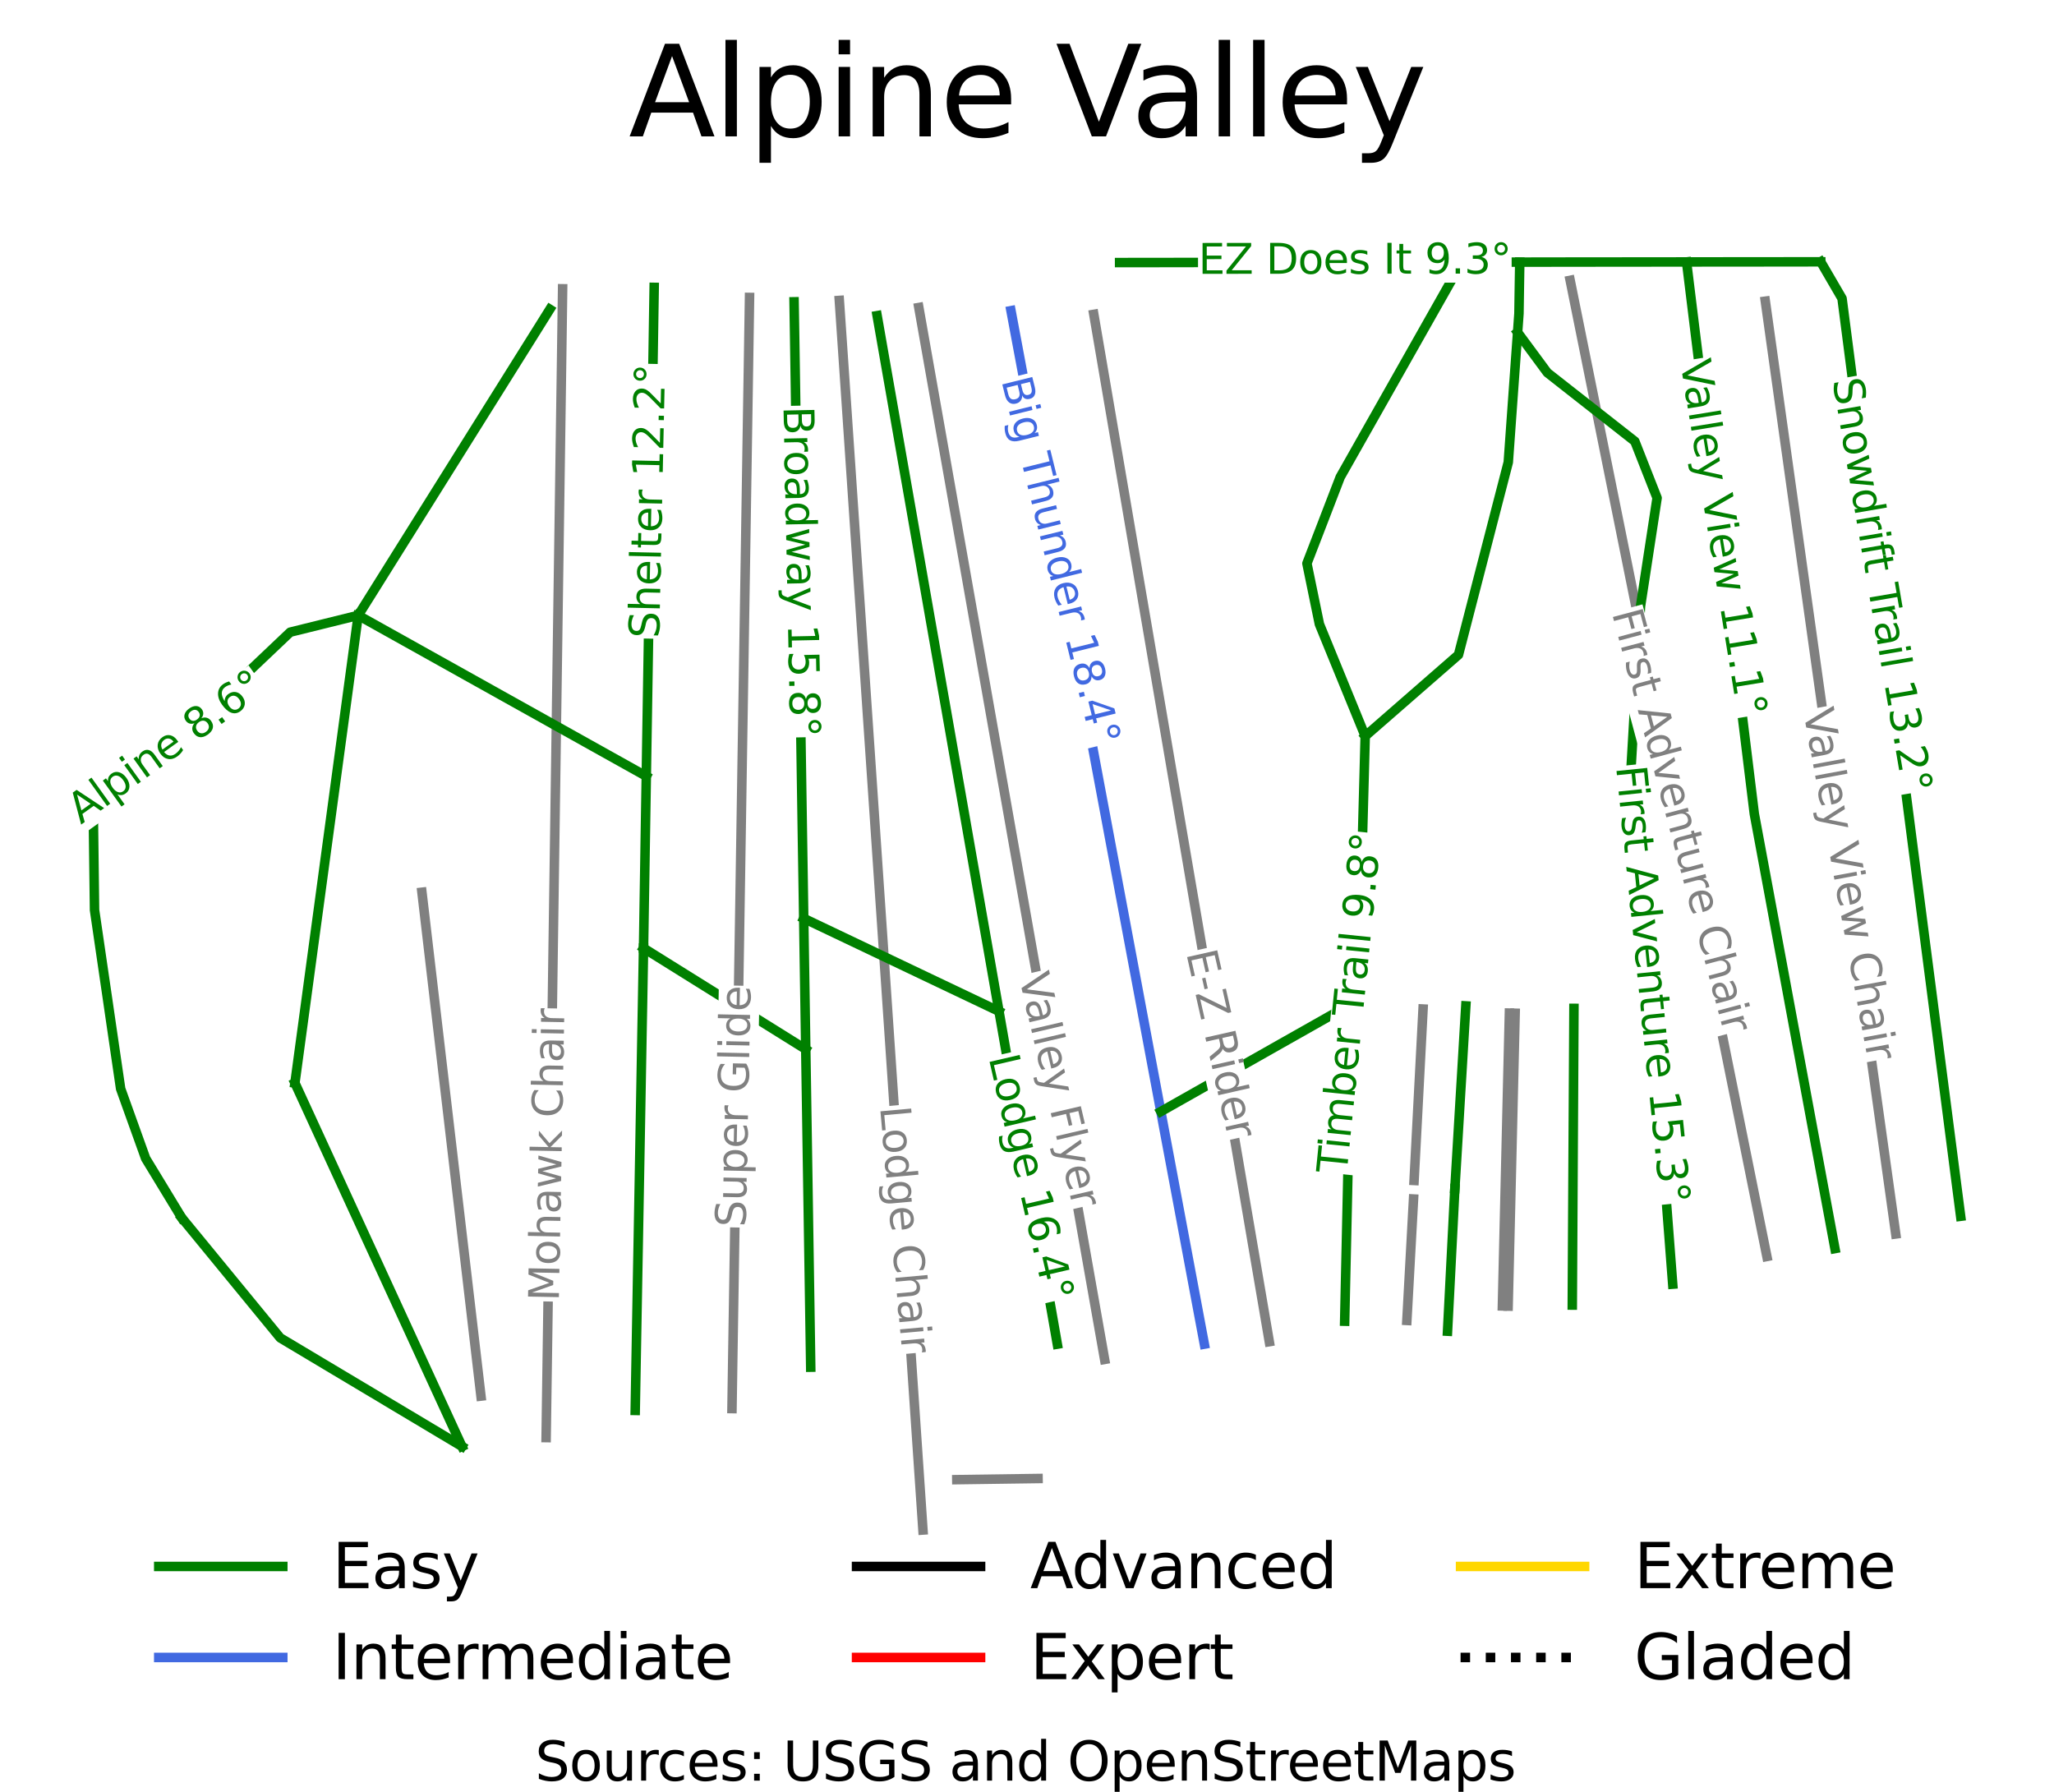 <?xml version="1.0" encoding="utf-8" standalone="no"?>
<!DOCTYPE svg PUBLIC "-//W3C//DTD SVG 1.1//EN"
  "http://www.w3.org/Graphics/SVG/1.1/DTD/svg11.dtd">
<svg height="86.676pt" version="1.1" viewBox="0 0 99.363 86.676" width="99.363pt" xmlns="http://www.w3.org/2000/svg" xmlns:xlink="http://www.w3.org/1999/xlink">
 <defs>
  <style type="text/css">*{stroke-linecap:butt;stroke-linejoin:round;}</style>
 </defs>
 <g id="figure_1">
  <g id="patch_1">
   <path d="M 0 86.676 
L 99.363 86.676 
L 99.363 0 
L 0 0 
z
" style="fill:#ffffff;"/>
  </g>
  <g id="axes_1">
   <g id="line2d_1">
    <path clip-path="url(#pbb983d0bf0)" d="M 48.906 15.028 
" style="fill:none;stroke:#008000;stroke-linecap:square;stroke-width:0.001;"/>
   </g>
   <g id="line2d_2">
    <path clip-path="url(#pbb983d0bf0)" d="M 48.906 15.028 
" style="fill:none;stroke:#4169e1;stroke-linecap:square;stroke-width:0.001;"/>
   </g>
   <g id="line2d_3">
    <path clip-path="url(#pbb983d0bf0)" d="M 48.906 15.028 
" style="fill:none;stroke:#000000;stroke-linecap:square;stroke-width:0.001;"/>
   </g>
   <g id="line2d_4">
    <path clip-path="url(#pbb983d0bf0)" d="M 48.906 15.028 
" style="fill:none;stroke:#ff0000;stroke-linecap:square;stroke-width:0.001;"/>
   </g>
   <g id="line2d_5">
    <path clip-path="url(#pbb983d0bf0)" d="M 48.906 15.028 
" style="fill:none;stroke:#ffd700;stroke-linecap:square;stroke-width:0.001;"/>
   </g>
   <g id="line2d_6">
    <path clip-path="url(#pbb983d0bf0)" d="M 48.906 15.028 
" style="fill:none;stroke:#000000;stroke-dasharray:0.001,0.002;stroke-dashoffset:0;stroke-width:0.001;"/>
   </g>
   <g id="line2d_7">
    <path clip-path="url(#pbb983d0bf0)" d="M 50.215 71.52 
L 46.286 71.575 
" style="fill:none;stroke:#808080;stroke-linecap:square;stroke-width:0.46;"/>
   </g>
   <g id="line2d_8">
    <path clip-path="url(#pbb983d0bf0)" d="M 26.419 69.541 
L 26.47 66.002 
L 26.519 62.624 
L 26.567 59.246 
L 26.616 55.868 
L 26.664 52.489 
L 26.713 49.111 
L 26.761 45.733 
L 26.81 42.355 
L 26.858 38.977 
L 26.924 34.384 
L 26.99 29.792 
L 27.047 25.836 
L 27.104 21.88 
L 27.161 17.925 
L 27.217 13.969 
" style="fill:none;stroke:#808080;stroke-linecap:square;stroke-width:0.46;"/>
   </g>
   <g id="line2d_9">
    <path clip-path="url(#pbb983d0bf0)" d="M 35.41 68.138 
L 35.447 65.747 
L 35.501 62.363 
L 35.554 58.98 
L 35.64 53.528 
L 35.726 48.076 
L 35.786 44.333 
L 35.845 40.589 
L 35.904 36.846 
L 35.964 33.103 
L 36.025 29.21 
L 36.087 25.317 
L 36.148 21.425 
L 36.21 17.532 
L 36.259 14.388 
" style="fill:none;stroke:#808080;stroke-linecap:square;stroke-width:0.46;"/>
   </g>
   <g id="line2d_10">
    <path clip-path="url(#pbb983d0bf0)" d="M 44.648 74.012 
L 44.271 68.471 
L 43.894 62.929 
L 43.659 59.473 
L 43.424 56.016 
L 43.189 52.56 
L 42.954 49.104 
L 42.711 45.524 
L 42.467 41.945 
L 42.224 38.366 
L 41.98 34.787 
L 41.729 31.086 
L 41.477 27.385 
L 41.098 21.805 
L 40.851 18.169 
L 40.603 14.532 
" style="fill:none;stroke:#808080;stroke-linecap:square;stroke-width:0.46;"/>
   </g>
   <g id="line2d_11">
    <path clip-path="url(#pbb983d0bf0)" d="M 53.436 65.759 
L 52.636 61.23 
L 51.837 56.702 
L 51.133 52.721 
L 50.43 48.74 
L 49.727 44.759 
L 49.023 40.778 
L 48.438 37.464 
L 47.853 34.151 
L 47.268 30.837 
L 46.683 27.524 
L 46.124 24.361 
L 45.566 21.199 
L 45.007 18.036 
L 44.448 14.874 
" style="fill:none;stroke:#808080;stroke-linecap:square;stroke-width:0.46;"/>
   </g>
   <g id="line2d_12">
    <path clip-path="url(#pbb983d0bf0)" d="M 61.403 64.901 
L 60.668 60.598 
L 59.933 56.296 
L 58.942 50.496 
L 57.952 44.696 
L 57.35 41.174 
L 56.748 37.653 
L 56.146 34.131 
L 55.545 30.61 
L 54.887 26.759 
L 54.229 22.907 
L 53.571 19.056 
L 52.913 15.205 
" style="fill:none;stroke:#808080;stroke-linecap:square;stroke-width:0.46;"/>
   </g>
   <g id="line2d_13">
    <path clip-path="url(#pbb983d0bf0)" d="M 85.474 60.779 
L 84.412 55.509 
L 83.35 50.239 
L 82.288 44.969 
L 81.226 39.699 
L 80.539 36.293 
L 79.853 32.887 
L 78.814 27.735 
L 77.776 22.583 
L 76.867 18.071 
L 75.957 13.559 
" style="fill:none;stroke:#808080;stroke-linecap:square;stroke-width:0.46;"/>
   </g>
   <g id="line2d_14">
    <path clip-path="url(#pbb983d0bf0)" d="M 91.707 59.69 
L 90.919 54.05 
L 90.13 48.41 
L 89.341 42.769 
L 88.553 37.129 
L 87.764 31.489 
L 86.975 25.848 
L 86.186 20.208 
L 85.398 14.568 
" style="fill:none;stroke:#808080;stroke-linecap:square;stroke-width:0.46;"/>
   </g>
   <g id="line2d_15">
    <path clip-path="url(#pbb983d0bf0)" d="M 72.679 63.172 
L 72.764 59.63 
L 72.849 56.088 
L 72.933 52.546 
L 73.018 49.005 
" style="fill:none;stroke:#808080;stroke-linecap:square;stroke-width:0.46;"/>
   </g>
   <g id="line2d_16">
    <path clip-path="url(#pbb983d0bf0)" d="M 72.957 63.181 
L 73.042 59.639 
L 73.127 56.097 
L 73.211 52.555 
L 73.296 49.013 
" style="fill:none;stroke:#808080;stroke-linecap:square;stroke-width:0.46;"/>
   </g>
   <g id="line2d_17">
    <path clip-path="url(#pbb983d0bf0)" d="M 68.058 63.874 
L 68.38 57.999 
" style="fill:none;stroke:#808080;stroke-linecap:square;stroke-width:0.46;"/>
   </g>
   <g id="line2d_18">
    <path clip-path="url(#pbb983d0bf0)" d="M 68.407 57.103 
L 68.624 52.956 
L 68.841 48.809 
" style="fill:none;stroke:#808080;stroke-linecap:square;stroke-width:0.46;"/>
   </g>
   <g id="line2d_19">
    <path clip-path="url(#pbb983d0bf0)" d="M 23.267 67.534 
L 22.553 61.44 
L 21.839 55.347 
L 21.125 49.253 
L 20.411 43.16 
" style="fill:none;stroke:#808080;stroke-linecap:square;stroke-width:0.46;"/>
   </g>
   <g id="line2d_20">
    <path clip-path="url(#pbb983d0bf0)" d="M 48.906 15.028 
L 49.132 16.239 
L 49.359 17.449 
L 49.585 18.66 
L 49.812 19.871 
L 50.039 21.081 
L 50.265 22.292 
L 50.492 23.503 
L 50.718 24.713 
L 50.945 25.924 
L 51.171 27.135 
L 51.398 28.345 
L 51.624 29.556 
L 51.851 30.767 
L 52.077 31.977 
L 52.304 33.188 
L 52.531 34.399 
L 52.757 35.609 
L 52.984 36.82 
L 53.21 38.031 
L 53.437 39.241 
L 53.663 40.452 
L 53.89 41.662 
L 54.116 42.873 
L 54.343 44.084 
L 54.569 45.294 
L 54.796 46.505 
L 55.023 47.716 
L 55.249 48.926 
L 55.476 50.137 
L 55.702 51.348 
L 55.929 52.558 
L 56.155 53.769 
L 56.418 55.175 
L 56.682 56.582 
L 56.945 57.988 
L 57.208 59.394 
L 57.471 60.801 
L 57.734 62.207 
L 57.997 63.613 
L 58.261 65.02 
" style="fill:none;stroke:#4169e1;stroke-linecap:square;stroke-width:0.46;"/>
   </g>
   <g id="line2d_21">
    <path clip-path="url(#pbb983d0bf0)" d="M 51.148 65.02 
L 50.972 64.013 
L 50.795 63.007 
L 50.619 62.001 
L 50.443 60.995 
L 50.267 59.989 
L 50.09 58.983 
L 49.914 57.976 
L 49.738 56.97 
L 49.561 55.964 
L 49.385 54.958 
L 49.209 53.952 
L 49.033 52.946 
L 48.856 51.939 
L 48.68 50.933 
L 48.504 49.927 
L 48.327 48.921 
L 48.143 47.869 
L 47.959 46.818 
L 47.775 45.766 
L 47.59 44.714 
L 47.406 43.663 
L 47.222 42.611 
L 47.037 41.56 
L 46.853 40.508 
L 46.669 39.456 
L 46.485 38.405 
L 46.3 37.353 
L 46.116 36.301 
L 45.932 35.25 
L 45.748 34.198 
L 45.563 33.146 
L 45.379 32.095 
L 45.195 31.043 
L 45.01 29.991 
L 44.826 28.94 
L 44.642 27.888 
L 44.458 26.837 
L 44.273 25.785 
L 44.089 24.733 
L 43.905 23.682 
L 43.72 22.63 
L 43.536 21.578 
L 43.352 20.527 
L 43.168 19.475 
L 42.983 18.423 
L 42.799 17.372 
L 42.615 16.32 
L 42.431 15.269 
" style="fill:none;stroke:#008000;stroke-linecap:square;stroke-width:0.46;"/>
   </g>
   <g id="line2d_22">
    <path clip-path="url(#pbb983d0bf0)" d="M 38.414 14.599 
L 38.444 16.463 
L 38.473 18.327 
L 38.502 20.191 
L 38.531 22.055 
L 38.56 23.919 
L 38.589 25.783 
L 38.618 27.647 
L 38.647 29.511 
L 38.676 31.376 
L 38.705 33.24 
L 38.734 35.104 
L 38.763 36.968 
L 38.792 38.832 
L 38.821 40.696 
L 38.851 42.56 
L 38.88 44.424 
L 38.904 46.007 
L 38.929 47.59 
L 38.954 49.174 
L 38.979 50.757 
L 38.994 51.718 
L 39.009 52.679 
L 39.024 53.64 
L 39.039 54.601 
L 39.054 55.563 
L 39.069 56.524 
L 39.084 57.485 
L 39.099 58.446 
L 39.114 59.407 
L 39.129 60.368 
L 39.144 61.329 
L 39.159 62.291 
L 39.174 63.252 
L 39.189 64.213 
L 39.204 65.174 
L 39.219 66.135 
" style="fill:none;stroke:#008000;stroke-linecap:square;stroke-width:0.46;"/>
   </g>
   <g id="line2d_23">
    <path clip-path="url(#pbb983d0bf0)" d="M 38.88 44.424 
L 40.061 44.986 
L 41.242 45.548 
L 42.423 46.11 
L 43.603 46.672 
L 44.784 47.235 
L 45.965 47.797 
L 47.146 48.359 
L 48.327 48.921 
" style="fill:none;stroke:#008000;stroke-linecap:square;stroke-width:0.46;"/>
   </g>
   <g id="line2d_24">
    <path clip-path="url(#pbb983d0bf0)" d="M 31.646 13.901 
L 31.622 15.379 
L 31.599 16.857 
L 31.575 18.335 
L 31.551 19.813 
L 31.527 21.291 
L 31.503 22.769 
L 31.479 24.247 
L 31.455 25.725 
L 31.432 27.203 
L 31.408 28.681 
L 31.384 30.159 
L 31.36 31.637 
L 31.336 33.115 
L 31.312 34.593 
L 31.288 36.071 
L 31.265 37.549 
L 31.248 38.588 
L 31.231 39.627 
L 31.214 40.666 
L 31.198 41.705 
L 31.181 42.745 
L 31.164 43.784 
L 31.148 44.823 
L 31.131 45.862 
" style="fill:none;stroke:#008000;stroke-linecap:square;stroke-width:0.46;"/>
   </g>
   <g id="line2d_25">
    <path clip-path="url(#pbb983d0bf0)" d="M 31.131 45.862 
L 32.112 46.474 
L 33.093 47.086 
L 34.074 47.698 
L 35.055 48.309 
L 36.036 48.921 
L 37.017 49.533 
L 37.998 50.145 
L 38.979 50.757 
" style="fill:none;stroke:#008000;stroke-linecap:square;stroke-width:0.46;"/>
   </g>
   <g id="line2d_26">
    <path clip-path="url(#pbb983d0bf0)" d="M 31.131 45.862 
L 31.106 47.26 
L 31.081 48.658 
L 31.055 50.056 
L 31.03 51.453 
L 31.005 52.851 
L 30.98 54.249 
L 30.955 55.647 
L 30.93 57.045 
L 30.905 58.442 
L 30.88 59.84 
L 30.854 61.238 
L 30.829 62.636 
L 30.804 64.034 
L 30.779 65.432 
L 30.754 66.829 
L 30.729 68.227 
" style="fill:none;stroke:#008000;stroke-linecap:square;stroke-width:0.46;"/>
   </g>
   <g id="line2d_27">
    <path clip-path="url(#pbb983d0bf0)" d="M 26.599 14.961 
L 26.02 15.887 
L 25.441 16.812 
L 24.861 17.737 
L 24.282 18.663 
L 23.702 19.588 
L 23.123 20.513 
L 22.543 21.439 
L 21.964 22.364 
L 21.384 23.289 
L 20.805 24.214 
L 20.225 25.14 
L 19.646 26.065 
L 19.066 26.99 
L 18.487 27.916 
L 17.908 28.841 
L 17.328 29.766 
" style="fill:none;stroke:#008000;stroke-linecap:square;stroke-width:0.46;"/>
   </g>
   <g id="line2d_28">
    <path clip-path="url(#pbb983d0bf0)" d="M 17.328 29.766 
L 18.199 30.253 
L 19.07 30.739 
L 19.941 31.225 
L 20.812 31.712 
L 21.683 32.198 
L 22.554 32.685 
L 23.425 33.171 
L 24.296 33.658 
L 25.167 34.144 
L 26.038 34.63 
L 26.909 35.117 
L 27.78 35.603 
L 28.651 36.09 
L 29.522 36.576 
L 30.393 37.062 
L 31.265 37.549 
" style="fill:none;stroke:#008000;stroke-linecap:square;stroke-width:0.46;"/>
   </g>
   <g id="line2d_29">
    <path clip-path="url(#pbb983d0bf0)" d="M 17.328 29.766 
L 17.137 31.18 
L 16.945 32.594 
L 16.754 34.008 
L 16.563 35.422 
L 16.371 36.835 
L 16.18 38.249 
L 15.989 39.663 
L 15.797 41.077 
L 15.606 42.491 
L 15.415 43.905 
L 15.223 45.318 
L 15.032 46.732 
L 14.841 48.146 
L 14.65 49.56 
L 14.458 50.974 
L 14.267 52.388 
" style="fill:none;stroke:#008000;stroke-linecap:square;stroke-width:0.46;"/>
   </g>
   <g id="line2d_30">
    <path clip-path="url(#pbb983d0bf0)" d="M 14.267 52.388 
L 14.772 53.486 
L 15.277 54.585 
L 15.782 55.684 
L 16.287 56.783 
L 16.792 57.882 
L 17.297 58.98 
L 17.802 60.079 
L 18.308 61.178 
L 18.813 62.277 
L 19.318 63.376 
L 19.823 64.474 
L 20.328 65.573 
L 20.833 66.672 
L 21.338 67.771 
L 21.843 68.869 
L 22.348 69.968 
" style="fill:none;stroke:#008000;stroke-linecap:square;stroke-width:0.46;"/>
   </g>
   <g id="line2d_31">
    <path clip-path="url(#pbb983d0bf0)" d="M 17.328 29.766 
L 15.684 30.173 
L 14.039 30.58 
L 12.849 31.709 
L 11.658 32.839 
L 10.468 33.968 
L 9.278 35.097 
L 8.087 36.226 
L 6.897 37.356 
L 5.707 38.485 
L 4.517 39.614 
L 4.531 40.716 
L 4.545 41.817 
L 4.559 42.919 
L 4.573 44.02 
L 4.731 45.101 
L 4.889 46.182 
L 5.047 47.263 
L 5.205 48.343 
L 5.362 49.424 
L 5.52 50.505 
L 5.678 51.586 
L 5.836 52.666 
L 6.441 54.352 
L 7.046 56.037 
L 7.919 57.473 
L 8.791 58.909 
" style="fill:none;stroke:#008000;stroke-linecap:square;stroke-width:0.46;"/>
   </g>
   <g id="line2d_32">
    <path clip-path="url(#pbb983d0bf0)" d="M 8.791 58.909 
L 9.983 60.361 
L 11.174 61.813 
L 12.365 63.265 
L 13.557 64.717 
L 14.656 65.373 
L 15.755 66.03 
L 16.854 66.686 
L 17.953 67.342 
L 19.051 67.999 
L 20.15 68.655 
L 21.249 69.312 
L 22.348 69.968 
" style="fill:none;stroke:#008000;stroke-linecap:square;stroke-width:0.46;"/>
   </g>
   <g id="line2d_33">
    <path clip-path="url(#pbb983d0bf0)" d="M 54.162 12.701 
L 55.197 12.7 
L 56.231 12.699 
L 57.265 12.697 
L 58.3 12.696 
L 59.334 12.695 
L 60.369 12.694 
L 61.403 12.693 
L 62.438 12.692 
L 63.472 12.69 
L 64.506 12.689 
L 65.541 12.688 
L 66.575 12.687 
L 67.61 12.686 
L 68.644 12.685 
L 69.678 12.684 
L 70.713 12.682 
L 72.116 12.681 
L 73.519 12.68 
L 74.527 12.679 
L 75.536 12.677 
L 76.545 12.676 
L 77.553 12.675 
L 78.562 12.674 
L 79.571 12.673 
L 80.579 12.672 
L 81.588 12.671 
L 83.211 12.669 
L 84.833 12.668 
L 86.456 12.666 
L 88.078 12.664 
" style="fill:none;stroke:#008000;stroke-linecap:square;stroke-width:0.46;"/>
   </g>
   <g id="line2d_34">
    <path clip-path="url(#pbb983d0bf0)" d="M 70.713 12.682 
L 69.978 13.982 
L 69.243 15.281 
L 68.508 16.581 
L 67.774 17.88 
L 67.039 19.18 
L 66.304 20.479 
L 65.569 21.779 
L 64.834 23.078 
L 64.431 24.122 
L 64.029 25.167 
L 63.626 26.211 
L 63.223 27.255 
L 63.525 28.724 
L 63.827 30.192 
L 64.381 31.547 
L 64.935 32.901 
L 65.489 34.255 
L 66.042 35.609 
L 65.992 37.486 
L 65.941 39.362 
L 65.891 41.238 
L 65.84 43.115 
L 65.737 44.467 
L 65.633 45.82 
L 65.53 47.173 
L 65.427 48.526 
L 65.371 49.249 
L 65.331 51.082 
L 65.291 52.915 
L 65.25 54.748 
L 65.21 56.58 
L 65.17 58.413 
L 65.13 60.246 
L 65.089 62.079 
L 65.049 63.911 
" style="fill:none;stroke:#008000;stroke-linecap:square;stroke-width:0.46;"/>
   </g>
   <g id="line2d_35">
    <path clip-path="url(#pbb983d0bf0)" d="M 73.519 12.68 
L 73.499 13.922 
L 73.48 15.164 
L 73.415 16.078 
L 73.302 17.648 
L 73.189 19.219 
L 73.076 20.789 
L 72.964 22.359 
L 72.663 23.523 
L 72.361 24.687 
L 72.06 25.852 
L 71.759 27.016 
L 71.458 28.18 
L 71.157 29.344 
L 70.856 30.509 
L 70.555 31.673 
L 69.427 32.657 
L 68.299 33.641 
L 67.171 34.625 
L 66.042 35.609 
" style="fill:none;stroke:#008000;stroke-linecap:square;stroke-width:0.46;"/>
   </g>
   <g id="line2d_36">
    <path clip-path="url(#pbb983d0bf0)" d="M 73.415 16.078 
L 74.134 17.052 
L 74.853 18.026 
L 75.911 18.857 
L 76.97 19.687 
L 78.028 20.518 
L 79.086 21.348 
L 79.624 22.718 
L 80.163 24.087 
L 79.962 25.398 
L 79.761 26.709 
L 79.561 28.02 
L 79.36 29.33 
L 79.288 30.557 
L 79.216 31.784 
L 79.144 33.011 
L 79.073 34.239 
L 79.001 35.466 
L 78.929 36.693 
L 78.857 37.92 
L 78.786 39.147 
L 79.001 40.749 
L 79.215 42.351 
L 79.43 43.953 
L 79.645 45.555 
L 79.725 46.59 
L 79.804 47.625 
L 79.884 48.661 
L 79.963 49.696 
L 80.043 50.731 
L 80.122 51.767 
L 80.202 52.802 
L 80.281 53.837 
L 80.361 54.872 
L 80.441 55.908 
L 80.52 56.943 
L 80.6 57.978 
L 80.679 59.013 
L 80.759 60.049 
L 80.838 61.084 
L 80.918 62.119 
" style="fill:none;stroke:#008000;stroke-linecap:square;stroke-width:0.46;"/>
   </g>
   <g id="line2d_37">
    <path clip-path="url(#pbb983d0bf0)" d="M 81.588 12.671 
L 81.793 14.34 
L 81.998 16.009 
L 82.203 17.677 
L 82.408 19.346 
L 82.613 21.015 
L 82.817 22.683 
L 83.022 24.352 
L 83.227 26.021 
L 83.432 27.69 
L 83.637 29.358 
L 83.842 31.027 
L 84.047 32.696 
L 84.252 34.364 
L 84.457 36.033 
L 84.661 37.702 
L 84.866 39.371 
L 85.11 40.685 
L 85.354 41.999 
L 85.598 43.313 
L 85.841 44.627 
L 86.085 45.941 
L 86.329 47.255 
L 86.572 48.569 
L 86.816 49.884 
L 87.06 51.198 
L 87.304 52.512 
L 87.547 53.826 
L 87.791 55.14 
L 88.035 56.454 
L 88.278 57.768 
L 88.522 59.082 
L 88.766 60.397 
" style="fill:none;stroke:#008000;stroke-linecap:square;stroke-width:0.46;"/>
   </g>
   <g id="line2d_38">
    <path clip-path="url(#pbb983d0bf0)" d="M 88.078 12.664 
L 88.594 13.551 
L 89.11 14.438 
L 89.289 15.825 
L 89.469 17.213 
L 89.648 18.6 
L 89.827 19.987 
L 90.006 21.375 
L 90.186 22.762 
L 90.365 24.15 
L 90.544 25.537 
L 90.724 26.924 
L 90.903 28.312 
L 91.082 29.699 
L 91.261 31.087 
L 91.441 32.474 
L 91.62 33.862 
L 91.799 35.249 
L 91.978 36.636 
L 92.158 38.024 
L 92.337 39.411 
L 92.516 40.799 
L 92.695 42.186 
L 92.875 43.574 
L 93.054 44.961 
L 93.233 46.348 
L 93.413 47.736 
L 93.592 49.123 
L 93.771 50.511 
L 93.95 51.898 
L 94.13 53.286 
L 94.309 54.673 
L 94.488 56.06 
L 94.667 57.448 
L 94.847 58.835 
" style="fill:none;stroke:#008000;stroke-linecap:square;stroke-width:0.46;"/>
   </g>
   <g id="line2d_39">
    <path clip-path="url(#pbb983d0bf0)" d="M 70.379 57.498 
L 70.291 59.222 
L 70.202 60.946 
L 70.114 62.671 
L 70.025 64.395 
" style="fill:none;stroke:#008000;stroke-linecap:square;stroke-width:0.46;"/>
   </g>
   <g id="line2d_40">
    <path clip-path="url(#pbb983d0bf0)" d="M 65.427 48.526 
L 64.268 49.181 
L 63.109 49.837 
L 61.95 50.492 
L 60.791 51.148 
L 59.632 51.803 
L 58.473 52.458 
L 57.314 53.114 
L 56.155 53.769 
" style="fill:none;stroke:#008000;stroke-linecap:square;stroke-width:0.46;"/>
   </g>
   <g id="line2d_41">
    <path clip-path="url(#pbb983d0bf0)" d="M 70.91 48.658 
L 70.843 49.763 
L 70.777 50.868 
L 70.711 51.973 
L 70.644 53.078 
L 70.578 54.183 
L 70.512 55.288 
L 70.446 56.393 
L 70.379 57.498 
" style="fill:none;stroke:#008000;stroke-linecap:square;stroke-width:0.46;"/>
   </g>
   <g id="line2d_42">
    <path clip-path="url(#pbb983d0bf0)" d="M 76.06 63.131 
L 76.07 61.337 
L 76.08 59.543 
L 76.09 57.749 
L 76.1 55.955 
L 76.11 54.161 
L 76.12 52.366 
L 76.13 50.572 
L 76.14 48.778 
" style="fill:none;stroke:#008000;stroke-linecap:square;stroke-width:0.46;"/>
   </g>
   <g id="text_1">
    <g id="patch_2">
     <path d="M 27.468 62.975 
L 27.738 48.798 
L 25.763 48.76 
L 25.493 62.937 
z
" style="fill:#ffffff;"/>
    </g>
    <!-- Mohawk Chair -->
    <g style="fill:#808080;" transform="translate(27.033 62.947)rotate(-88.911)scale(0.02 -0.02)">
     <defs>
      <path d="M 628 4666 
L 1569 4666 
L 2759 1491 
L 3956 4666 
L 4897 4666 
L 4897 0 
L 4281 0 
L 4281 4097 
L 3078 897 
L 2444 897 
L 1241 4097 
L 1241 0 
L 628 0 
L 628 4666 
z
" id="DejaVuSans-4d" transform="scale(0.016)"/>
      <path d="M 1959 3097 
Q 1497 3097 1228 2736 
Q 959 2375 959 1747 
Q 959 1119 1226 758 
Q 1494 397 1959 397 
Q 2419 397 2687 759 
Q 2956 1122 2956 1747 
Q 2956 2369 2687 2733 
Q 2419 3097 1959 3097 
z
M 1959 3584 
Q 2709 3584 3137 3096 
Q 3566 2609 3566 1747 
Q 3566 888 3137 398 
Q 2709 -91 1959 -91 
Q 1206 -91 779 398 
Q 353 888 353 1747 
Q 353 2609 779 3096 
Q 1206 3584 1959 3584 
z
" id="DejaVuSans-6f" transform="scale(0.016)"/>
      <path d="M 3513 2113 
L 3513 0 
L 2938 0 
L 2938 2094 
Q 2938 2591 2744 2837 
Q 2550 3084 2163 3084 
Q 1697 3084 1428 2787 
Q 1159 2491 1159 1978 
L 1159 0 
L 581 0 
L 581 4863 
L 1159 4863 
L 1159 2956 
Q 1366 3272 1645 3428 
Q 1925 3584 2291 3584 
Q 2894 3584 3203 3211 
Q 3513 2838 3513 2113 
z
" id="DejaVuSans-68" transform="scale(0.016)"/>
      <path d="M 2194 1759 
Q 1497 1759 1228 1600 
Q 959 1441 959 1056 
Q 959 750 1161 570 
Q 1363 391 1709 391 
Q 2188 391 2477 730 
Q 2766 1069 2766 1631 
L 2766 1759 
L 2194 1759 
z
M 3341 1997 
L 3341 0 
L 2766 0 
L 2766 531 
Q 2569 213 2275 61 
Q 1981 -91 1556 -91 
Q 1019 -91 701 211 
Q 384 513 384 1019 
Q 384 1609 779 1909 
Q 1175 2209 1959 2209 
L 2766 2209 
L 2766 2266 
Q 2766 2663 2505 2880 
Q 2244 3097 1772 3097 
Q 1472 3097 1187 3025 
Q 903 2953 641 2809 
L 641 3341 
Q 956 3463 1253 3523 
Q 1550 3584 1831 3584 
Q 2591 3584 2966 3190 
Q 3341 2797 3341 1997 
z
" id="DejaVuSans-61" transform="scale(0.016)"/>
      <path d="M 269 3500 
L 844 3500 
L 1563 769 
L 2278 3500 
L 2956 3500 
L 3675 769 
L 4391 3500 
L 4966 3500 
L 4050 0 
L 3372 0 
L 2619 2869 
L 1863 0 
L 1184 0 
L 269 3500 
z
" id="DejaVuSans-77" transform="scale(0.016)"/>
      <path d="M 581 4863 
L 1159 4863 
L 1159 1991 
L 2875 3500 
L 3609 3500 
L 1753 1863 
L 3688 0 
L 2938 0 
L 1159 1709 
L 1159 0 
L 581 0 
L 581 4863 
z
" id="DejaVuSans-6b" transform="scale(0.016)"/>
      <path id="DejaVuSans-20" transform="scale(0.016)"/>
      <path d="M 4122 4306 
L 4122 3641 
Q 3803 3938 3442 4084 
Q 3081 4231 2675 4231 
Q 1875 4231 1450 3742 
Q 1025 3253 1025 2328 
Q 1025 1406 1450 917 
Q 1875 428 2675 428 
Q 3081 428 3442 575 
Q 3803 722 4122 1019 
L 4122 359 
Q 3791 134 3420 21 
Q 3050 -91 2638 -91 
Q 1578 -91 968 557 
Q 359 1206 359 2328 
Q 359 3453 968 4101 
Q 1578 4750 2638 4750 
Q 3056 4750 3426 4639 
Q 3797 4528 4122 4306 
z
" id="DejaVuSans-43" transform="scale(0.016)"/>
      <path d="M 603 3500 
L 1178 3500 
L 1178 0 
L 603 0 
L 603 3500 
z
M 603 4863 
L 1178 4863 
L 1178 4134 
L 603 4134 
L 603 4863 
z
" id="DejaVuSans-69" transform="scale(0.016)"/>
      <path d="M 2631 2963 
Q 2534 3019 2420 3045 
Q 2306 3072 2169 3072 
Q 1681 3072 1420 2755 
Q 1159 2438 1159 1844 
L 1159 0 
L 581 0 
L 581 3500 
L 1159 3500 
L 1159 2956 
Q 1341 3275 1631 3429 
Q 1922 3584 2338 3584 
Q 2397 3584 2469 3576 
Q 2541 3569 2628 3553 
L 2631 2963 
z
" id="DejaVuSans-72" transform="scale(0.016)"/>
     </defs>
     <use xlink:href="#DejaVuSans-4d"/>
     <use x="86.279" xlink:href="#DejaVuSans-6f"/>
     <use x="147.461" xlink:href="#DejaVuSans-68"/>
     <use x="210.84" xlink:href="#DejaVuSans-61"/>
     <use x="272.119" xlink:href="#DejaVuSans-77"/>
     <use x="353.906" xlink:href="#DejaVuSans-6b"/>
     <use x="411.816" xlink:href="#DejaVuSans-20"/>
     <use x="443.604" xlink:href="#DejaVuSans-43"/>
     <use x="513.428" xlink:href="#DejaVuSans-68"/>
     <use x="576.807" xlink:href="#DejaVuSans-61"/>
     <use x="638.086" xlink:href="#DejaVuSans-69"/>
     <use x="665.869" xlink:href="#DejaVuSans-72"/>
    </g>
   </g>
   <g id="text_2">
    <g id="patch_3">
     <path d="M 36.506 59.395 
L 36.75 47.701 
L 34.775 47.66 
L 34.531 59.354 
z
" style="fill:#ffffff;"/>
    </g>
    <!-- Super Glide -->
    <g style="fill:#808080;" transform="translate(36.07 59.366)rotate(-88.803)scale(0.02 -0.02)">
     <defs>
      <path d="M 3425 4513 
L 3425 3897 
Q 3066 4069 2747 4153 
Q 2428 4238 2131 4238 
Q 1616 4238 1336 4038 
Q 1056 3838 1056 3469 
Q 1056 3159 1242 3001 
Q 1428 2844 1947 2747 
L 2328 2669 
Q 3034 2534 3370 2195 
Q 3706 1856 3706 1288 
Q 3706 609 3251 259 
Q 2797 -91 1919 -91 
Q 1588 -91 1214 -16 
Q 841 59 441 206 
L 441 856 
Q 825 641 1194 531 
Q 1563 422 1919 422 
Q 2459 422 2753 634 
Q 3047 847 3047 1241 
Q 3047 1584 2836 1778 
Q 2625 1972 2144 2069 
L 1759 2144 
Q 1053 2284 737 2584 
Q 422 2884 422 3419 
Q 422 4038 858 4394 
Q 1294 4750 2059 4750 
Q 2388 4750 2728 4690 
Q 3069 4631 3425 4513 
z
" id="DejaVuSans-53" transform="scale(0.016)"/>
      <path d="M 544 1381 
L 544 3500 
L 1119 3500 
L 1119 1403 
Q 1119 906 1312 657 
Q 1506 409 1894 409 
Q 2359 409 2629 706 
Q 2900 1003 2900 1516 
L 2900 3500 
L 3475 3500 
L 3475 0 
L 2900 0 
L 2900 538 
Q 2691 219 2414 64 
Q 2138 -91 1772 -91 
Q 1169 -91 856 284 
Q 544 659 544 1381 
z
M 1991 3584 
L 1991 3584 
z
" id="DejaVuSans-75" transform="scale(0.016)"/>
      <path d="M 1159 525 
L 1159 -1331 
L 581 -1331 
L 581 3500 
L 1159 3500 
L 1159 2969 
Q 1341 3281 1617 3432 
Q 1894 3584 2278 3584 
Q 2916 3584 3314 3078 
Q 3713 2572 3713 1747 
Q 3713 922 3314 415 
Q 2916 -91 2278 -91 
Q 1894 -91 1617 61 
Q 1341 213 1159 525 
z
M 3116 1747 
Q 3116 2381 2855 2742 
Q 2594 3103 2138 3103 
Q 1681 3103 1420 2742 
Q 1159 2381 1159 1747 
Q 1159 1113 1420 752 
Q 1681 391 2138 391 
Q 2594 391 2855 752 
Q 3116 1113 3116 1747 
z
" id="DejaVuSans-70" transform="scale(0.016)"/>
      <path d="M 3597 1894 
L 3597 1613 
L 953 1613 
Q 991 1019 1311 708 
Q 1631 397 2203 397 
Q 2534 397 2845 478 
Q 3156 559 3463 722 
L 3463 178 
Q 3153 47 2828 -22 
Q 2503 -91 2169 -91 
Q 1331 -91 842 396 
Q 353 884 353 1716 
Q 353 2575 817 3079 
Q 1281 3584 2069 3584 
Q 2775 3584 3186 3129 
Q 3597 2675 3597 1894 
z
M 3022 2063 
Q 3016 2534 2758 2815 
Q 2500 3097 2075 3097 
Q 1594 3097 1305 2825 
Q 1016 2553 972 2059 
L 3022 2063 
z
" id="DejaVuSans-65" transform="scale(0.016)"/>
      <path d="M 3809 666 
L 3809 1919 
L 2778 1919 
L 2778 2438 
L 4434 2438 
L 4434 434 
Q 4069 175 3628 42 
Q 3188 -91 2688 -91 
Q 1594 -91 976 548 
Q 359 1188 359 2328 
Q 359 3472 976 4111 
Q 1594 4750 2688 4750 
Q 3144 4750 3555 4637 
Q 3966 4525 4313 4306 
L 4313 3634 
Q 3963 3931 3569 4081 
Q 3175 4231 2741 4231 
Q 1884 4231 1454 3753 
Q 1025 3275 1025 2328 
Q 1025 1384 1454 906 
Q 1884 428 2741 428 
Q 3075 428 3337 486 
Q 3600 544 3809 666 
z
" id="DejaVuSans-47" transform="scale(0.016)"/>
      <path d="M 603 4863 
L 1178 4863 
L 1178 0 
L 603 0 
L 603 4863 
z
" id="DejaVuSans-6c" transform="scale(0.016)"/>
      <path d="M 2906 2969 
L 2906 4863 
L 3481 4863 
L 3481 0 
L 2906 0 
L 2906 525 
Q 2725 213 2448 61 
Q 2172 -91 1784 -91 
Q 1150 -91 751 415 
Q 353 922 353 1747 
Q 353 2572 751 3078 
Q 1150 3584 1784 3584 
Q 2172 3584 2448 3432 
Q 2725 3281 2906 2969 
z
M 947 1747 
Q 947 1113 1208 752 
Q 1469 391 1925 391 
Q 2381 391 2643 752 
Q 2906 1113 2906 1747 
Q 2906 2381 2643 2742 
Q 2381 3103 1925 3103 
Q 1469 3103 1208 2742 
Q 947 2381 947 1747 
z
" id="DejaVuSans-64" transform="scale(0.016)"/>
     </defs>
     <use xlink:href="#DejaVuSans-53"/>
     <use x="63.477" xlink:href="#DejaVuSans-75"/>
     <use x="126.855" xlink:href="#DejaVuSans-70"/>
     <use x="190.332" xlink:href="#DejaVuSans-65"/>
     <use x="251.855" xlink:href="#DejaVuSans-72"/>
     <use x="292.969" xlink:href="#DejaVuSans-20"/>
     <use x="324.756" xlink:href="#DejaVuSans-47"/>
     <use x="402.246" xlink:href="#DejaVuSans-6c"/>
     <use x="430.029" xlink:href="#DejaVuSans-69"/>
     <use x="457.812" xlink:href="#DejaVuSans-64"/>
     <use x="521.289" xlink:href="#DejaVuSans-65"/>
    </g>
   </g>
   <g id="text_3">
    <g id="patch_4">
     <path d="M 42.137 53.577 
L 43.214 65.545 
L 45.182 65.368 
L 44.105 53.4 
z
" style="fill:#ffffff;"/>
    </g>
    <!-- Lodge Chair -->
    <g style="fill:#808080;" transform="translate(42.573 53.558)rotate(-275.143)scale(0.02 -0.02)">
     <defs>
      <path d="M 628 4666 
L 1259 4666 
L 1259 531 
L 3531 531 
L 3531 0 
L 628 0 
L 628 4666 
z
" id="DejaVuSans-4c" transform="scale(0.016)"/>
      <path d="M 2906 1791 
Q 2906 2416 2648 2759 
Q 2391 3103 1925 3103 
Q 1463 3103 1205 2759 
Q 947 2416 947 1791 
Q 947 1169 1205 825 
Q 1463 481 1925 481 
Q 2391 481 2648 825 
Q 2906 1169 2906 1791 
z
M 3481 434 
Q 3481 -459 3084 -895 
Q 2688 -1331 1869 -1331 
Q 1566 -1331 1297 -1286 
Q 1028 -1241 775 -1147 
L 775 -588 
Q 1028 -725 1275 -790 
Q 1522 -856 1778 -856 
Q 2344 -856 2625 -561 
Q 2906 -266 2906 331 
L 2906 616 
Q 2728 306 2450 153 
Q 2172 0 1784 0 
Q 1141 0 747 490 
Q 353 981 353 1791 
Q 353 2603 747 3093 
Q 1141 3584 1784 3584 
Q 2172 3584 2450 3431 
Q 2728 3278 2906 2969 
L 2906 3500 
L 3481 3500 
L 3481 434 
z
" id="DejaVuSans-67" transform="scale(0.016)"/>
     </defs>
     <use xlink:href="#DejaVuSans-4c"/>
     <use x="53.963" xlink:href="#DejaVuSans-6f"/>
     <use x="115.145" xlink:href="#DejaVuSans-64"/>
     <use x="178.621" xlink:href="#DejaVuSans-67"/>
     <use x="242.098" xlink:href="#DejaVuSans-65"/>
     <use x="303.621" xlink:href="#DejaVuSans-20"/>
     <use x="335.408" xlink:href="#DejaVuSans-43"/>
     <use x="405.232" xlink:href="#DejaVuSans-68"/>
     <use x="468.611" xlink:href="#DejaVuSans-61"/>
     <use x="529.891" xlink:href="#DejaVuSans-69"/>
     <use x="557.674" xlink:href="#DejaVuSans-72"/>
    </g>
   </g>
   <g id="text_4">
    <g id="patch_5">
     <path d="M 48.853 47.307 
L 51.49 58.585 
L 53.414 58.135 
L 50.776 46.857 
z
" style="fill:#ffffff;"/>
    </g>
    <!-- Valley Flyer -->
    <g style="fill:#808080;" transform="translate(49.282 47.227)rotate(-283.163)scale(0.02 -0.02)">
     <defs>
      <path d="M 1831 0 
L 50 4666 
L 709 4666 
L 2188 738 
L 3669 4666 
L 4325 4666 
L 2547 0 
L 1831 0 
z
" id="DejaVuSans-56" transform="scale(0.016)"/>
      <path d="M 2059 -325 
Q 1816 -950 1584 -1140 
Q 1353 -1331 966 -1331 
L 506 -1331 
L 506 -850 
L 844 -850 
Q 1081 -850 1212 -737 
Q 1344 -625 1503 -206 
L 1606 56 
L 191 3500 
L 800 3500 
L 1894 763 
L 2988 3500 
L 3597 3500 
L 2059 -325 
z
" id="DejaVuSans-79" transform="scale(0.016)"/>
      <path d="M 628 4666 
L 3309 4666 
L 3309 4134 
L 1259 4134 
L 1259 2759 
L 3109 2759 
L 3109 2228 
L 1259 2228 
L 1259 0 
L 628 0 
L 628 4666 
z
" id="DejaVuSans-46" transform="scale(0.016)"/>
     </defs>
     <use xlink:href="#DejaVuSans-56"/>
     <use x="60.658" xlink:href="#DejaVuSans-61"/>
     <use x="121.938" xlink:href="#DejaVuSans-6c"/>
     <use x="149.721" xlink:href="#DejaVuSans-6c"/>
     <use x="177.504" xlink:href="#DejaVuSans-65"/>
     <use x="239.027" xlink:href="#DejaVuSans-79"/>
     <use x="298.207" xlink:href="#DejaVuSans-20"/>
     <use x="329.994" xlink:href="#DejaVuSans-46"/>
     <use x="387.514" xlink:href="#DejaVuSans-6c"/>
     <use x="415.297" xlink:href="#DejaVuSans-79"/>
     <use x="474.477" xlink:href="#DejaVuSans-65"/>
     <use x="536" xlink:href="#DejaVuSans-72"/>
    </g>
   </g>
   <g id="text_5">
    <g id="patch_6">
     <path d="M 56.953 46.179 
L 59.004 55.248 
L 60.931 54.813 
L 58.88 45.743 
z
" style="fill:#ffffff;"/>
    </g>
    <!-- E-Z Rider -->
    <g style="fill:#808080;" transform="translate(57.383 46.102)rotate(-282.741)scale(0.02 -0.02)">
     <defs>
      <path d="M 628 4666 
L 3578 4666 
L 3578 4134 
L 1259 4134 
L 1259 2753 
L 3481 2753 
L 3481 2222 
L 1259 2222 
L 1259 531 
L 3634 531 
L 3634 0 
L 628 0 
L 628 4666 
z
" id="DejaVuSans-45" transform="scale(0.016)"/>
      <path d="M 313 2009 
L 1997 2009 
L 1997 1497 
L 313 1497 
L 313 2009 
z
" id="DejaVuSans-2d" transform="scale(0.016)"/>
      <path d="M 359 4666 
L 4025 4666 
L 4025 4184 
L 1075 531 
L 4097 531 
L 4097 0 
L 288 0 
L 288 481 
L 3238 4134 
L 359 4134 
L 359 4666 
z
" id="DejaVuSans-5a" transform="scale(0.016)"/>
      <path d="M 2841 2188 
Q 3044 2119 3236 1894 
Q 3428 1669 3622 1275 
L 4263 0 
L 3584 0 
L 2988 1197 
Q 2756 1666 2539 1819 
Q 2322 1972 1947 1972 
L 1259 1972 
L 1259 0 
L 628 0 
L 628 4666 
L 2053 4666 
Q 2853 4666 3247 4331 
Q 3641 3997 3641 3322 
Q 3641 2881 3436 2590 
Q 3231 2300 2841 2188 
z
M 1259 4147 
L 1259 2491 
L 2053 2491 
Q 2509 2491 2742 2702 
Q 2975 2913 2975 3322 
Q 2975 3731 2742 3939 
Q 2509 4147 2053 4147 
L 1259 4147 
z
" id="DejaVuSans-52" transform="scale(0.016)"/>
     </defs>
     <use xlink:href="#DejaVuSans-45"/>
     <use x="63.184" xlink:href="#DejaVuSans-2d"/>
     <use x="99.268" xlink:href="#DejaVuSans-5a"/>
     <use x="167.773" xlink:href="#DejaVuSans-20"/>
     <use x="199.561" xlink:href="#DejaVuSans-52"/>
     <use x="269.043" xlink:href="#DejaVuSans-69"/>
     <use x="296.826" xlink:href="#DejaVuSans-64"/>
     <use x="360.303" xlink:href="#DejaVuSans-65"/>
     <use x="421.826" xlink:href="#DejaVuSans-72"/>
    </g>
   </g>
   <g id="text_6">
    <g id="patch_7">
     <path d="M 77.548 29.745 
L 82.995 50.162 
L 84.904 49.653 
L 79.456 29.235 
z
" style="fill:#ffffff;"/>
    </g>
    <!-- First Adventure Chair -->
    <g style="fill:#808080;" transform="translate(77.974 29.652)rotate(-284.938)scale(0.02 -0.02)">
     <defs>
      <path d="M 2834 3397 
L 2834 2853 
Q 2591 2978 2328 3040 
Q 2066 3103 1784 3103 
Q 1356 3103 1142 2972 
Q 928 2841 928 2578 
Q 928 2378 1081 2264 
Q 1234 2150 1697 2047 
L 1894 2003 
Q 2506 1872 2764 1633 
Q 3022 1394 3022 966 
Q 3022 478 2636 193 
Q 2250 -91 1575 -91 
Q 1294 -91 989 -36 
Q 684 19 347 128 
L 347 722 
Q 666 556 975 473 
Q 1284 391 1588 391 
Q 1994 391 2212 530 
Q 2431 669 2431 922 
Q 2431 1156 2273 1281 
Q 2116 1406 1581 1522 
L 1381 1569 
Q 847 1681 609 1914 
Q 372 2147 372 2553 
Q 372 3047 722 3315 
Q 1072 3584 1716 3584 
Q 2034 3584 2315 3537 
Q 2597 3491 2834 3397 
z
" id="DejaVuSans-73" transform="scale(0.016)"/>
      <path d="M 1172 4494 
L 1172 3500 
L 2356 3500 
L 2356 3053 
L 1172 3053 
L 1172 1153 
Q 1172 725 1289 603 
Q 1406 481 1766 481 
L 2356 481 
L 2356 0 
L 1766 0 
Q 1100 0 847 248 
Q 594 497 594 1153 
L 594 3053 
L 172 3053 
L 172 3500 
L 594 3500 
L 594 4494 
L 1172 4494 
z
" id="DejaVuSans-74" transform="scale(0.016)"/>
      <path d="M 2188 4044 
L 1331 1722 
L 3047 1722 
L 2188 4044 
z
M 1831 4666 
L 2547 4666 
L 4325 0 
L 3669 0 
L 3244 1197 
L 1141 1197 
L 716 0 
L 50 0 
L 1831 4666 
z
" id="DejaVuSans-41" transform="scale(0.016)"/>
      <path d="M 191 3500 
L 800 3500 
L 1894 563 
L 2988 3500 
L 3597 3500 
L 2284 0 
L 1503 0 
L 191 3500 
z
" id="DejaVuSans-76" transform="scale(0.016)"/>
      <path d="M 3513 2113 
L 3513 0 
L 2938 0 
L 2938 2094 
Q 2938 2591 2744 2837 
Q 2550 3084 2163 3084 
Q 1697 3084 1428 2787 
Q 1159 2491 1159 1978 
L 1159 0 
L 581 0 
L 581 3500 
L 1159 3500 
L 1159 2956 
Q 1366 3272 1645 3428 
Q 1925 3584 2291 3584 
Q 2894 3584 3203 3211 
Q 3513 2838 3513 2113 
z
" id="DejaVuSans-6e" transform="scale(0.016)"/>
     </defs>
     <use xlink:href="#DejaVuSans-46"/>
     <use x="50.27" xlink:href="#DejaVuSans-69"/>
     <use x="78.053" xlink:href="#DejaVuSans-72"/>
     <use x="119.166" xlink:href="#DejaVuSans-73"/>
     <use x="171.266" xlink:href="#DejaVuSans-74"/>
     <use x="210.475" xlink:href="#DejaVuSans-20"/>
     <use x="242.262" xlink:href="#DejaVuSans-41"/>
     <use x="308.92" xlink:href="#DejaVuSans-64"/>
     <use x="372.396" xlink:href="#DejaVuSans-76"/>
     <use x="431.576" xlink:href="#DejaVuSans-65"/>
     <use x="493.1" xlink:href="#DejaVuSans-6e"/>
     <use x="556.479" xlink:href="#DejaVuSans-74"/>
     <use x="595.688" xlink:href="#DejaVuSans-75"/>
     <use x="659.066" xlink:href="#DejaVuSans-72"/>
     <use x="697.93" xlink:href="#DejaVuSans-65"/>
     <use x="759.453" xlink:href="#DejaVuSans-20"/>
     <use x="791.24" xlink:href="#DejaVuSans-43"/>
     <use x="861.064" xlink:href="#DejaVuSans-68"/>
     <use x="924.443" xlink:href="#DejaVuSans-61"/>
     <use x="985.723" xlink:href="#DejaVuSans-69"/>
     <use x="1013.506" xlink:href="#DejaVuSans-72"/>
    </g>
   </g>
   <g id="text_7">
    <g id="patch_8">
     <path d="M 86.797 34.449 
L 89.943 51.449 
L 91.886 51.089 
L 88.739 34.09 
z
" style="fill:#ffffff;"/>
    </g>
    <!-- Valley View Chair -->
    <g style="fill:#808080;" transform="translate(87.229 34.39)rotate(-280.488)scale(0.02 -0.02)">
     <use xlink:href="#DejaVuSans-56"/>
     <use x="60.658" xlink:href="#DejaVuSans-61"/>
     <use x="121.938" xlink:href="#DejaVuSans-6c"/>
     <use x="149.721" xlink:href="#DejaVuSans-6c"/>
     <use x="177.504" xlink:href="#DejaVuSans-65"/>
     <use x="239.027" xlink:href="#DejaVuSans-79"/>
     <use x="298.207" xlink:href="#DejaVuSans-20"/>
     <use x="329.994" xlink:href="#DejaVuSans-56"/>
     <use x="396.152" xlink:href="#DejaVuSans-69"/>
     <use x="423.936" xlink:href="#DejaVuSans-65"/>
     <use x="485.459" xlink:href="#DejaVuSans-77"/>
     <use x="567.246" xlink:href="#DejaVuSans-20"/>
     <use x="599.033" xlink:href="#DejaVuSans-43"/>
     <use x="668.857" xlink:href="#DejaVuSans-68"/>
     <use x="732.236" xlink:href="#DejaVuSans-61"/>
     <use x="793.516" xlink:href="#DejaVuSans-69"/>
     <use x="821.299" xlink:href="#DejaVuSans-72"/>
    </g>
   </g>
   <g id="text_8">
    <g id="patch_9">
     <path d="M 48.011 18.486 
L 52.414 36.258 
L 54.331 35.783 
L 49.929 18.011 
z
" style="fill:#ffffff;"/>
    </g>
    <!-- Big Thunder 18.4° -->
    <g style="fill:#4169e1;" transform="translate(48.439 18.401)rotate(-283.914)scale(0.02 -0.02)">
     <defs>
      <path d="M 1259 2228 
L 1259 519 
L 2272 519 
Q 2781 519 3026 730 
Q 3272 941 3272 1375 
Q 3272 1813 3026 2020 
Q 2781 2228 2272 2228 
L 1259 2228 
z
M 1259 4147 
L 1259 2741 
L 2194 2741 
Q 2656 2741 2882 2914 
Q 3109 3088 3109 3444 
Q 3109 3797 2882 3972 
Q 2656 4147 2194 4147 
L 1259 4147 
z
M 628 4666 
L 2241 4666 
Q 2963 4666 3353 4366 
Q 3744 4066 3744 3513 
Q 3744 3084 3544 2831 
Q 3344 2578 2956 2516 
Q 3422 2416 3680 2098 
Q 3938 1781 3938 1306 
Q 3938 681 3513 340 
Q 3088 0 2303 0 
L 628 0 
L 628 4666 
z
" id="DejaVuSans-42" transform="scale(0.016)"/>
      <path d="M -19 4666 
L 3928 4666 
L 3928 4134 
L 2272 4134 
L 2272 0 
L 1638 0 
L 1638 4134 
L -19 4134 
L -19 4666 
z
" id="DejaVuSans-54" transform="scale(0.016)"/>
      <path d="M 794 531 
L 1825 531 
L 1825 4091 
L 703 3866 
L 703 4441 
L 1819 4666 
L 2450 4666 
L 2450 531 
L 3481 531 
L 3481 0 
L 794 0 
L 794 531 
z
" id="DejaVuSans-31" transform="scale(0.016)"/>
      <path d="M 2034 2216 
Q 1584 2216 1326 1975 
Q 1069 1734 1069 1313 
Q 1069 891 1326 650 
Q 1584 409 2034 409 
Q 2484 409 2743 651 
Q 3003 894 3003 1313 
Q 3003 1734 2745 1975 
Q 2488 2216 2034 2216 
z
M 1403 2484 
Q 997 2584 770 2862 
Q 544 3141 544 3541 
Q 544 4100 942 4425 
Q 1341 4750 2034 4750 
Q 2731 4750 3128 4425 
Q 3525 4100 3525 3541 
Q 3525 3141 3298 2862 
Q 3072 2584 2669 2484 
Q 3125 2378 3379 2068 
Q 3634 1759 3634 1313 
Q 3634 634 3220 271 
Q 2806 -91 2034 -91 
Q 1263 -91 848 271 
Q 434 634 434 1313 
Q 434 1759 690 2068 
Q 947 2378 1403 2484 
z
M 1172 3481 
Q 1172 3119 1398 2916 
Q 1625 2713 2034 2713 
Q 2441 2713 2670 2916 
Q 2900 3119 2900 3481 
Q 2900 3844 2670 4047 
Q 2441 4250 2034 4250 
Q 1625 4250 1398 4047 
Q 1172 3844 1172 3481 
z
" id="DejaVuSans-38" transform="scale(0.016)"/>
      <path d="M 684 794 
L 1344 794 
L 1344 0 
L 684 0 
L 684 794 
z
" id="DejaVuSans-2e" transform="scale(0.016)"/>
      <path d="M 2419 4116 
L 825 1625 
L 2419 1625 
L 2419 4116 
z
M 2253 4666 
L 3047 4666 
L 3047 1625 
L 3713 1625 
L 3713 1100 
L 3047 1100 
L 3047 0 
L 2419 0 
L 2419 1100 
L 313 1100 
L 313 1709 
L 2253 4666 
z
" id="DejaVuSans-34" transform="scale(0.016)"/>
      <path d="M 1600 4347 
Q 1350 4347 1178 4173 
Q 1006 4000 1006 3750 
Q 1006 3503 1178 3333 
Q 1350 3163 1600 3163 
Q 1850 3163 2022 3333 
Q 2194 3503 2194 3750 
Q 2194 3997 2020 4172 
Q 1847 4347 1600 4347 
z
M 1600 4750 
Q 1800 4750 1984 4673 
Q 2169 4597 2303 4453 
Q 2447 4313 2519 4134 
Q 2591 3956 2591 3750 
Q 2591 3338 2302 3052 
Q 2013 2766 1594 2766 
Q 1172 2766 890 3047 
Q 609 3328 609 3750 
Q 609 4169 896 4459 
Q 1184 4750 1600 4750 
z
" id="DejaVuSans-b0" transform="scale(0.016)"/>
     </defs>
     <use xlink:href="#DejaVuSans-42"/>
     <use x="68.604" xlink:href="#DejaVuSans-69"/>
     <use x="96.387" xlink:href="#DejaVuSans-67"/>
     <use x="159.863" xlink:href="#DejaVuSans-20"/>
     <use x="191.65" xlink:href="#DejaVuSans-54"/>
     <use x="252.734" xlink:href="#DejaVuSans-68"/>
     <use x="316.113" xlink:href="#DejaVuSans-75"/>
     <use x="379.492" xlink:href="#DejaVuSans-6e"/>
     <use x="442.871" xlink:href="#DejaVuSans-64"/>
     <use x="506.348" xlink:href="#DejaVuSans-65"/>
     <use x="567.871" xlink:href="#DejaVuSans-72"/>
     <use x="608.984" xlink:href="#DejaVuSans-20"/>
     <use x="640.771" xlink:href="#DejaVuSans-31"/>
     <use x="704.395" xlink:href="#DejaVuSans-38"/>
     <use x="768.018" xlink:href="#DejaVuSans-2e"/>
     <use x="799.805" xlink:href="#DejaVuSans-34"/>
     <use x="863.428" xlink:href="#DejaVuSans-b0"/>
    </g>
   </g>
   <g id="text_9">
    <g id="patch_10">
     <path d="M 47.397 51.25 
L 50.154 63.137 
L 52.078 62.69 
L 49.321 50.804 
z
" style="fill:#ffffff;"/>
    </g>
    <!-- Lodge 16.4° -->
    <g style="fill:#008000;" transform="translate(47.826 51.171)rotate(-283.059)scale(0.02 -0.02)">
     <defs>
      <path d="M 2113 2584 
Q 1688 2584 1439 2293 
Q 1191 2003 1191 1497 
Q 1191 994 1439 701 
Q 1688 409 2113 409 
Q 2538 409 2786 701 
Q 3034 994 3034 1497 
Q 3034 2003 2786 2293 
Q 2538 2584 2113 2584 
z
M 3366 4563 
L 3366 3988 
Q 3128 4100 2886 4159 
Q 2644 4219 2406 4219 
Q 1781 4219 1451 3797 
Q 1122 3375 1075 2522 
Q 1259 2794 1537 2939 
Q 1816 3084 2150 3084 
Q 2853 3084 3261 2657 
Q 3669 2231 3669 1497 
Q 3669 778 3244 343 
Q 2819 -91 2113 -91 
Q 1303 -91 875 529 
Q 447 1150 447 2328 
Q 447 3434 972 4092 
Q 1497 4750 2381 4750 
Q 2619 4750 2861 4703 
Q 3103 4656 3366 4563 
z
" id="DejaVuSans-36" transform="scale(0.016)"/>
     </defs>
     <use xlink:href="#DejaVuSans-4c"/>
     <use x="53.963" xlink:href="#DejaVuSans-6f"/>
     <use x="115.145" xlink:href="#DejaVuSans-64"/>
     <use x="178.621" xlink:href="#DejaVuSans-67"/>
     <use x="242.098" xlink:href="#DejaVuSans-65"/>
     <use x="303.621" xlink:href="#DejaVuSans-20"/>
     <use x="335.408" xlink:href="#DejaVuSans-31"/>
     <use x="399.031" xlink:href="#DejaVuSans-36"/>
     <use x="462.654" xlink:href="#DejaVuSans-2e"/>
     <use x="494.441" xlink:href="#DejaVuSans-34"/>
     <use x="558.064" xlink:href="#DejaVuSans-b0"/>
    </g>
   </g>
   <g id="text_10">
    <g id="patch_11">
     <path d="M 37.465 19.648 
L 37.796 35.687 
L 39.771 35.646 
L 39.44 19.608 
z
" style="fill:#ffffff;"/>
    </g>
    <!-- Broadway 15.8° -->
    <g style="fill:#008000;" transform="translate(37.901 19.659)rotate(-271.183)scale(0.02 -0.02)">
     <defs>
      <path d="M 691 4666 
L 3169 4666 
L 3169 4134 
L 1269 4134 
L 1269 2991 
Q 1406 3038 1543 3061 
Q 1681 3084 1819 3084 
Q 2600 3084 3056 2656 
Q 3513 2228 3513 1497 
Q 3513 744 3044 326 
Q 2575 -91 1722 -91 
Q 1428 -91 1123 -41 
Q 819 9 494 109 
L 494 744 
Q 775 591 1075 516 
Q 1375 441 1709 441 
Q 2250 441 2565 725 
Q 2881 1009 2881 1497 
Q 2881 1984 2565 2268 
Q 2250 2553 1709 2553 
Q 1456 2553 1204 2497 
Q 953 2441 691 2322 
L 691 4666 
z
" id="DejaVuSans-35" transform="scale(0.016)"/>
     </defs>
     <use xlink:href="#DejaVuSans-42"/>
     <use x="68.604" xlink:href="#DejaVuSans-72"/>
     <use x="107.467" xlink:href="#DejaVuSans-6f"/>
     <use x="168.648" xlink:href="#DejaVuSans-61"/>
     <use x="229.928" xlink:href="#DejaVuSans-64"/>
     <use x="293.404" xlink:href="#DejaVuSans-77"/>
     <use x="375.191" xlink:href="#DejaVuSans-61"/>
     <use x="436.471" xlink:href="#DejaVuSans-79"/>
     <use x="495.65" xlink:href="#DejaVuSans-20"/>
     <use x="527.438" xlink:href="#DejaVuSans-31"/>
     <use x="591.061" xlink:href="#DejaVuSans-35"/>
     <use x="654.684" xlink:href="#DejaVuSans-2e"/>
     <use x="686.471" xlink:href="#DejaVuSans-38"/>
     <use x="750.094" xlink:href="#DejaVuSans-b0"/>
    </g>
   </g>
   <g id="text_11">
    <g id="patch_12">
     <path d="M 32.325 30.911 
L 32.609 17.625 
L 30.634 17.583 
L 30.35 30.869 
z
" style="fill:#ffffff;"/>
    </g>
    <!-- Shelter 12.2° -->
    <g style="fill:#008000;" transform="translate(31.889 30.882)rotate(-88.776)scale(0.02 -0.02)">
     <defs>
      <path d="M 1228 531 
L 3431 531 
L 3431 0 
L 469 0 
L 469 531 
Q 828 903 1448 1529 
Q 2069 2156 2228 2338 
Q 2531 2678 2651 2914 
Q 2772 3150 2772 3378 
Q 2772 3750 2511 3984 
Q 2250 4219 1831 4219 
Q 1534 4219 1204 4116 
Q 875 4013 500 3803 
L 500 4441 
Q 881 4594 1212 4672 
Q 1544 4750 1819 4750 
Q 2544 4750 2975 4387 
Q 3406 4025 3406 3419 
Q 3406 3131 3298 2873 
Q 3191 2616 2906 2266 
Q 2828 2175 2409 1742 
Q 1991 1309 1228 531 
z
" id="DejaVuSans-32" transform="scale(0.016)"/>
     </defs>
     <use xlink:href="#DejaVuSans-53"/>
     <use x="63.477" xlink:href="#DejaVuSans-68"/>
     <use x="126.855" xlink:href="#DejaVuSans-65"/>
     <use x="188.379" xlink:href="#DejaVuSans-6c"/>
     <use x="216.162" xlink:href="#DejaVuSans-74"/>
     <use x="255.371" xlink:href="#DejaVuSans-65"/>
     <use x="316.895" xlink:href="#DejaVuSans-72"/>
     <use x="358.008" xlink:href="#DejaVuSans-20"/>
     <use x="389.795" xlink:href="#DejaVuSans-31"/>
     <use x="453.418" xlink:href="#DejaVuSans-32"/>
     <use x="517.041" xlink:href="#DejaVuSans-2e"/>
     <use x="548.828" xlink:href="#DejaVuSans-32"/>
     <use x="612.451" xlink:href="#DejaVuSans-b0"/>
    </g>
   </g>
   <g id="text_12">
    <g id="patch_13">
     <path d="M 4.15 40.263 
L 13.176 33.795 
L 12.025 32.19 
L 2.999 38.657 
z
" style="fill:#ffffff;"/>
    </g>
    <!-- Alpine 8.6° -->
    <g style="fill:#008000;" transform="translate(3.913 39.897)rotate(-35.625)scale(0.02 -0.02)">
     <use xlink:href="#DejaVuSans-41"/>
     <use x="68.408" xlink:href="#DejaVuSans-6c"/>
     <use x="96.191" xlink:href="#DejaVuSans-70"/>
     <use x="159.668" xlink:href="#DejaVuSans-69"/>
     <use x="187.451" xlink:href="#DejaVuSans-6e"/>
     <use x="250.83" xlink:href="#DejaVuSans-65"/>
     <use x="312.354" xlink:href="#DejaVuSans-20"/>
     <use x="344.141" xlink:href="#DejaVuSans-38"/>
     <use x="407.764" xlink:href="#DejaVuSans-2e"/>
     <use x="439.551" xlink:href="#DejaVuSans-36"/>
     <use x="503.174" xlink:href="#DejaVuSans-b0"/>
    </g>
   </g>
   <g id="text_13">
    <g id="patch_14">
     <path d="M 57.956 13.682 
L 73.127 13.67 
L 73.126 11.694 
L 57.954 11.707 
z
" style="fill:#ffffff;"/>
    </g>
    <!-- EZ Does It 9.3° -->
    <g style="fill:#008000;" transform="translate(57.975 13.246)rotate(-0.048)scale(0.02 -0.02)">
     <defs>
      <path d="M 1259 4147 
L 1259 519 
L 2022 519 
Q 2988 519 3436 956 
Q 3884 1394 3884 2338 
Q 3884 3275 3436 3711 
Q 2988 4147 2022 4147 
L 1259 4147 
z
M 628 4666 
L 1925 4666 
Q 3281 4666 3915 4102 
Q 4550 3538 4550 2338 
Q 4550 1131 3912 565 
Q 3275 0 1925 0 
L 628 0 
L 628 4666 
z
" id="DejaVuSans-44" transform="scale(0.016)"/>
      <path d="M 628 4666 
L 1259 4666 
L 1259 0 
L 628 0 
L 628 4666 
z
" id="DejaVuSans-49" transform="scale(0.016)"/>
      <path d="M 703 97 
L 703 672 
Q 941 559 1184 500 
Q 1428 441 1663 441 
Q 2288 441 2617 861 
Q 2947 1281 2994 2138 
Q 2813 1869 2534 1725 
Q 2256 1581 1919 1581 
Q 1219 1581 811 2004 
Q 403 2428 403 3163 
Q 403 3881 828 4315 
Q 1253 4750 1959 4750 
Q 2769 4750 3195 4129 
Q 3622 3509 3622 2328 
Q 3622 1225 3098 567 
Q 2575 -91 1691 -91 
Q 1453 -91 1209 -44 
Q 966 3 703 97 
z
M 1959 2075 
Q 2384 2075 2632 2365 
Q 2881 2656 2881 3163 
Q 2881 3666 2632 3958 
Q 2384 4250 1959 4250 
Q 1534 4250 1286 3958 
Q 1038 3666 1038 3163 
Q 1038 2656 1286 2365 
Q 1534 2075 1959 2075 
z
" id="DejaVuSans-39" transform="scale(0.016)"/>
      <path d="M 2597 2516 
Q 3050 2419 3304 2112 
Q 3559 1806 3559 1356 
Q 3559 666 3084 287 
Q 2609 -91 1734 -91 
Q 1441 -91 1130 -33 
Q 819 25 488 141 
L 488 750 
Q 750 597 1062 519 
Q 1375 441 1716 441 
Q 2309 441 2620 675 
Q 2931 909 2931 1356 
Q 2931 1769 2642 2001 
Q 2353 2234 1838 2234 
L 1294 2234 
L 1294 2753 
L 1863 2753 
Q 2328 2753 2575 2939 
Q 2822 3125 2822 3475 
Q 2822 3834 2567 4026 
Q 2313 4219 1838 4219 
Q 1578 4219 1281 4162 
Q 984 4106 628 3988 
L 628 4550 
Q 988 4650 1302 4700 
Q 1616 4750 1894 4750 
Q 2613 4750 3031 4423 
Q 3450 4097 3450 3541 
Q 3450 3153 3228 2886 
Q 3006 2619 2597 2516 
z
" id="DejaVuSans-33" transform="scale(0.016)"/>
     </defs>
     <use xlink:href="#DejaVuSans-45"/>
     <use x="63.184" xlink:href="#DejaVuSans-5a"/>
     <use x="131.689" xlink:href="#DejaVuSans-20"/>
     <use x="163.477" xlink:href="#DejaVuSans-44"/>
     <use x="240.479" xlink:href="#DejaVuSans-6f"/>
     <use x="301.66" xlink:href="#DejaVuSans-65"/>
     <use x="363.184" xlink:href="#DejaVuSans-73"/>
     <use x="415.283" xlink:href="#DejaVuSans-20"/>
     <use x="447.07" xlink:href="#DejaVuSans-49"/>
     <use x="476.562" xlink:href="#DejaVuSans-74"/>
     <use x="515.771" xlink:href="#DejaVuSans-20"/>
     <use x="547.559" xlink:href="#DejaVuSans-39"/>
     <use x="611.182" xlink:href="#DejaVuSans-2e"/>
     <use x="642.969" xlink:href="#DejaVuSans-33"/>
     <use x="706.592" xlink:href="#DejaVuSans-b0"/>
    </g>
   </g>
   <g id="text_14">
    <g id="patch_15">
     <path d="M 65.575 56.865 
L 67.243 40.386 
L 65.278 40.187 
L 63.61 56.666 
z
" style="fill:#ffffff;"/>
    </g>
    <!-- Timber Trail 9.8° -->
    <g style="fill:#008000;" transform="translate(65.144 56.801)rotate(-84.22)scale(0.02 -0.02)">
     <defs>
      <path d="M 3328 2828 
Q 3544 3216 3844 3400 
Q 4144 3584 4550 3584 
Q 5097 3584 5394 3201 
Q 5691 2819 5691 2113 
L 5691 0 
L 5113 0 
L 5113 2094 
Q 5113 2597 4934 2840 
Q 4756 3084 4391 3084 
Q 3944 3084 3684 2787 
Q 3425 2491 3425 1978 
L 3425 0 
L 2847 0 
L 2847 2094 
Q 2847 2600 2669 2842 
Q 2491 3084 2119 3084 
Q 1678 3084 1418 2786 
Q 1159 2488 1159 1978 
L 1159 0 
L 581 0 
L 581 3500 
L 1159 3500 
L 1159 2956 
Q 1356 3278 1631 3431 
Q 1906 3584 2284 3584 
Q 2666 3584 2933 3390 
Q 3200 3197 3328 2828 
z
" id="DejaVuSans-6d" transform="scale(0.016)"/>
      <path d="M 3116 1747 
Q 3116 2381 2855 2742 
Q 2594 3103 2138 3103 
Q 1681 3103 1420 2742 
Q 1159 2381 1159 1747 
Q 1159 1113 1420 752 
Q 1681 391 2138 391 
Q 2594 391 2855 752 
Q 3116 1113 3116 1747 
z
M 1159 2969 
Q 1341 3281 1617 3432 
Q 1894 3584 2278 3584 
Q 2916 3584 3314 3078 
Q 3713 2572 3713 1747 
Q 3713 922 3314 415 
Q 2916 -91 2278 -91 
Q 1894 -91 1617 61 
Q 1341 213 1159 525 
L 1159 0 
L 581 0 
L 581 4863 
L 1159 4863 
L 1159 2969 
z
" id="DejaVuSans-62" transform="scale(0.016)"/>
     </defs>
     <use xlink:href="#DejaVuSans-54"/>
     <use x="57.959" xlink:href="#DejaVuSans-69"/>
     <use x="85.742" xlink:href="#DejaVuSans-6d"/>
     <use x="183.154" xlink:href="#DejaVuSans-62"/>
     <use x="246.631" xlink:href="#DejaVuSans-65"/>
     <use x="308.154" xlink:href="#DejaVuSans-72"/>
     <use x="349.268" xlink:href="#DejaVuSans-20"/>
     <use x="381.055" xlink:href="#DejaVuSans-54"/>
     <use x="427.389" xlink:href="#DejaVuSans-72"/>
     <use x="468.502" xlink:href="#DejaVuSans-61"/>
     <use x="529.781" xlink:href="#DejaVuSans-69"/>
     <use x="557.564" xlink:href="#DejaVuSans-6c"/>
     <use x="585.348" xlink:href="#DejaVuSans-20"/>
     <use x="617.135" xlink:href="#DejaVuSans-39"/>
     <use x="680.758" xlink:href="#DejaVuSans-2e"/>
     <use x="712.545" xlink:href="#DejaVuSans-38"/>
     <use x="776.168" xlink:href="#DejaVuSans-b0"/>
    </g>
   </g>
   <g id="text_15">
    <g id="patch_16">
     <path d="M 77.743 37.121 
L 79.9 58.329 
L 81.865 58.13 
L 79.709 36.921 
z
" style="fill:#ffffff;"/>
    </g>
    <!-- First Adventure 15.3° -->
    <g style="fill:#008000;" transform="translate(78.179 37.097)rotate(-275.807)scale(0.02 -0.02)">
     <use xlink:href="#DejaVuSans-46"/>
     <use x="50.27" xlink:href="#DejaVuSans-69"/>
     <use x="78.053" xlink:href="#DejaVuSans-72"/>
     <use x="119.166" xlink:href="#DejaVuSans-73"/>
     <use x="171.266" xlink:href="#DejaVuSans-74"/>
     <use x="210.475" xlink:href="#DejaVuSans-20"/>
     <use x="242.262" xlink:href="#DejaVuSans-41"/>
     <use x="308.92" xlink:href="#DejaVuSans-64"/>
     <use x="372.396" xlink:href="#DejaVuSans-76"/>
     <use x="431.576" xlink:href="#DejaVuSans-65"/>
     <use x="493.1" xlink:href="#DejaVuSans-6e"/>
     <use x="556.479" xlink:href="#DejaVuSans-74"/>
     <use x="595.688" xlink:href="#DejaVuSans-75"/>
     <use x="659.066" xlink:href="#DejaVuSans-72"/>
     <use x="697.93" xlink:href="#DejaVuSans-65"/>
     <use x="759.453" xlink:href="#DejaVuSans-20"/>
     <use x="791.24" xlink:href="#DejaVuSans-31"/>
     <use x="854.863" xlink:href="#DejaVuSans-35"/>
     <use x="918.486" xlink:href="#DejaVuSans-2e"/>
     <use x="950.273" xlink:href="#DejaVuSans-33"/>
     <use x="1013.896" xlink:href="#DejaVuSans-b0"/>
    </g>
   </g>
   <g id="text_16">
    <g id="patch_17">
     <path d="M 80.85 17.556 
L 83.654 34.803 
L 85.604 34.486 
L 82.8 17.239 
z
" style="fill:#ffffff;"/>
    </g>
    <!-- Valley View 11.1° -->
    <g style="fill:#008000;" transform="translate(81.284 17.505)rotate(-279.233)scale(0.02 -0.02)">
     <use xlink:href="#DejaVuSans-56"/>
     <use x="60.658" xlink:href="#DejaVuSans-61"/>
     <use x="121.938" xlink:href="#DejaVuSans-6c"/>
     <use x="149.721" xlink:href="#DejaVuSans-6c"/>
     <use x="177.504" xlink:href="#DejaVuSans-65"/>
     <use x="239.027" xlink:href="#DejaVuSans-79"/>
     <use x="298.207" xlink:href="#DejaVuSans-20"/>
     <use x="329.994" xlink:href="#DejaVuSans-56"/>
     <use x="396.152" xlink:href="#DejaVuSans-69"/>
     <use x="423.936" xlink:href="#DejaVuSans-65"/>
     <use x="485.459" xlink:href="#DejaVuSans-77"/>
     <use x="567.246" xlink:href="#DejaVuSans-20"/>
     <use x="599.033" xlink:href="#DejaVuSans-31"/>
     <use x="662.656" xlink:href="#DejaVuSans-31"/>
     <use x="726.279" xlink:href="#DejaVuSans-2e"/>
     <use x="758.066" xlink:href="#DejaVuSans-31"/>
     <use x="821.689" xlink:href="#DejaVuSans-b0"/>
    </g>
   </g>
   <g id="text_17">
    <g id="patch_18">
     <path d="M 88.214 18.451 
L 91.644 38.506 
L 93.592 38.173 
L 90.161 18.117 
z
" style="fill:#ffffff;"/>
    </g>
    <!-- Snowdrift Trail 13.2° -->
    <g style="fill:#008000;" transform="translate(88.647 18.397)rotate(-279.707)scale(0.02 -0.02)">
     <defs>
      <path d="M 2375 4863 
L 2375 4384 
L 1825 4384 
Q 1516 4384 1395 4259 
Q 1275 4134 1275 3809 
L 1275 3500 
L 2222 3500 
L 2222 3053 
L 1275 3053 
L 1275 0 
L 697 0 
L 697 3053 
L 147 3053 
L 147 3500 
L 697 3500 
L 697 3744 
Q 697 4328 969 4595 
Q 1241 4863 1831 4863 
L 2375 4863 
z
" id="DejaVuSans-66" transform="scale(0.016)"/>
     </defs>
     <use xlink:href="#DejaVuSans-53"/>
     <use x="63.477" xlink:href="#DejaVuSans-6e"/>
     <use x="126.855" xlink:href="#DejaVuSans-6f"/>
     <use x="188.037" xlink:href="#DejaVuSans-77"/>
     <use x="269.824" xlink:href="#DejaVuSans-64"/>
     <use x="333.301" xlink:href="#DejaVuSans-72"/>
     <use x="374.414" xlink:href="#DejaVuSans-69"/>
     <use x="402.197" xlink:href="#DejaVuSans-66"/>
     <use x="435.652" xlink:href="#DejaVuSans-74"/>
     <use x="474.861" xlink:href="#DejaVuSans-20"/>
     <use x="506.648" xlink:href="#DejaVuSans-54"/>
     <use x="552.982" xlink:href="#DejaVuSans-72"/>
     <use x="594.096" xlink:href="#DejaVuSans-61"/>
     <use x="655.375" xlink:href="#DejaVuSans-69"/>
     <use x="683.158" xlink:href="#DejaVuSans-6c"/>
     <use x="710.941" xlink:href="#DejaVuSans-20"/>
     <use x="742.729" xlink:href="#DejaVuSans-31"/>
     <use x="806.352" xlink:href="#DejaVuSans-33"/>
     <use x="869.975" xlink:href="#DejaVuSans-2e"/>
     <use x="901.762" xlink:href="#DejaVuSans-32"/>
     <use x="965.385" xlink:href="#DejaVuSans-b0"/>
    </g>
   </g>
   <g id="text_18">
    <!-- Alpine Valley -->
    <g transform="translate(30.411 6.597)scale(0.06 -0.06)">
     <use xlink:href="#DejaVuSans-41"/>
     <use x="68.408" xlink:href="#DejaVuSans-6c"/>
     <use x="96.191" xlink:href="#DejaVuSans-70"/>
     <use x="159.668" xlink:href="#DejaVuSans-69"/>
     <use x="187.451" xlink:href="#DejaVuSans-6e"/>
     <use x="250.83" xlink:href="#DejaVuSans-65"/>
     <use x="312.354" xlink:href="#DejaVuSans-20"/>
     <use x="344.141" xlink:href="#DejaVuSans-56"/>
     <use x="404.799" xlink:href="#DejaVuSans-61"/>
     <use x="466.078" xlink:href="#DejaVuSans-6c"/>
     <use x="493.861" xlink:href="#DejaVuSans-6c"/>
     <use x="521.645" xlink:href="#DejaVuSans-65"/>
     <use x="583.168" xlink:href="#DejaVuSans-79"/>
    </g>
   </g>
   <g id="legend_1">
    <g id="line2d_43">
     <path d="M 7.68 75.774 
L 13.68 75.774 
" style="fill:none;stroke:#008000;stroke-linecap:square;stroke-width:0.46;"/>
    </g>
    <g id="line2d_44"/>
    <g id="text_19">
     <!-- Easy -->
     <g transform="translate(16.08 76.824)scale(0.03 -0.03)">
      <use xlink:href="#DejaVuSans-45"/>
      <use x="63.184" xlink:href="#DejaVuSans-61"/>
      <use x="124.463" xlink:href="#DejaVuSans-73"/>
      <use x="176.562" xlink:href="#DejaVuSans-79"/>
     </g>
    </g>
    <g id="line2d_45">
     <path d="M 7.68 80.177 
L 13.68 80.177 
" style="fill:none;stroke:#4169e1;stroke-linecap:square;stroke-width:0.46;"/>
    </g>
    <g id="line2d_46"/>
    <g id="text_20">
     <!-- Intermediate -->
     <g transform="translate(16.08 81.227)scale(0.03 -0.03)">
      <use xlink:href="#DejaVuSans-49"/>
      <use x="29.492" xlink:href="#DejaVuSans-6e"/>
      <use x="92.871" xlink:href="#DejaVuSans-74"/>
      <use x="132.08" xlink:href="#DejaVuSans-65"/>
      <use x="193.604" xlink:href="#DejaVuSans-72"/>
      <use x="232.967" xlink:href="#DejaVuSans-6d"/>
      <use x="330.379" xlink:href="#DejaVuSans-65"/>
      <use x="391.902" xlink:href="#DejaVuSans-64"/>
      <use x="455.379" xlink:href="#DejaVuSans-69"/>
      <use x="483.162" xlink:href="#DejaVuSans-61"/>
      <use x="544.441" xlink:href="#DejaVuSans-74"/>
      <use x="583.65" xlink:href="#DejaVuSans-65"/>
     </g>
    </g>
    <g id="line2d_47">
     <path d="M 41.436 75.774 
L 47.436 75.774 
" style="fill:none;stroke:#000000;stroke-linecap:square;stroke-width:0.46;"/>
    </g>
    <g id="line2d_48"/>
    <g id="text_21">
     <!-- Advanced -->
     <g transform="translate(49.836 76.824)scale(0.03 -0.03)">
      <defs>
       <path d="M 3122 3366 
L 3122 2828 
Q 2878 2963 2633 3030 
Q 2388 3097 2138 3097 
Q 1578 3097 1268 2742 
Q 959 2388 959 1747 
Q 959 1106 1268 751 
Q 1578 397 2138 397 
Q 2388 397 2633 464 
Q 2878 531 3122 666 
L 3122 134 
Q 2881 22 2623 -34 
Q 2366 -91 2075 -91 
Q 1284 -91 818 406 
Q 353 903 353 1747 
Q 353 2603 823 3093 
Q 1294 3584 2113 3584 
Q 2378 3584 2631 3529 
Q 2884 3475 3122 3366 
z
" id="DejaVuSans-63" transform="scale(0.016)"/>
      </defs>
      <use xlink:href="#DejaVuSans-41"/>
      <use x="66.658" xlink:href="#DejaVuSans-64"/>
      <use x="130.135" xlink:href="#DejaVuSans-76"/>
      <use x="189.314" xlink:href="#DejaVuSans-61"/>
      <use x="250.594" xlink:href="#DejaVuSans-6e"/>
      <use x="313.973" xlink:href="#DejaVuSans-63"/>
      <use x="368.953" xlink:href="#DejaVuSans-65"/>
      <use x="430.477" xlink:href="#DejaVuSans-64"/>
     </g>
    </g>
    <g id="line2d_49">
     <path d="M 41.436 80.177 
L 47.436 80.177 
" style="fill:none;stroke:#ff0000;stroke-linecap:square;stroke-width:0.46;"/>
    </g>
    <g id="line2d_50"/>
    <g id="text_22">
     <!-- Expert -->
     <g transform="translate(49.836 81.227)scale(0.03 -0.03)">
      <defs>
       <path d="M 3513 3500 
L 2247 1797 
L 3578 0 
L 2900 0 
L 1881 1375 
L 863 0 
L 184 0 
L 1544 1831 
L 300 3500 
L 978 3500 
L 1906 2253 
L 2834 3500 
L 3513 3500 
z
" id="DejaVuSans-78" transform="scale(0.016)"/>
      </defs>
      <use xlink:href="#DejaVuSans-45"/>
      <use x="63.184" xlink:href="#DejaVuSans-78"/>
      <use x="122.363" xlink:href="#DejaVuSans-70"/>
      <use x="185.84" xlink:href="#DejaVuSans-65"/>
      <use x="247.363" xlink:href="#DejaVuSans-72"/>
      <use x="288.477" xlink:href="#DejaVuSans-74"/>
     </g>
    </g>
    <g id="line2d_51">
     <path d="M 70.656 75.774 
L 76.656 75.774 
" style="fill:none;stroke:#ffd700;stroke-linecap:square;stroke-width:0.46;"/>
    </g>
    <g id="line2d_52"/>
    <g id="text_23">
     <!-- Extreme -->
     <g transform="translate(79.056 76.824)scale(0.03 -0.03)">
      <use xlink:href="#DejaVuSans-45"/>
      <use x="63.184" xlink:href="#DejaVuSans-78"/>
      <use x="122.363" xlink:href="#DejaVuSans-74"/>
      <use x="161.572" xlink:href="#DejaVuSans-72"/>
      <use x="200.436" xlink:href="#DejaVuSans-65"/>
      <use x="261.959" xlink:href="#DejaVuSans-6d"/>
      <use x="359.371" xlink:href="#DejaVuSans-65"/>
     </g>
    </g>
    <g id="line2d_53">
     <path d="M 70.656 80.177 
L 76.656 80.177 
" style="fill:none;stroke:#000000;stroke-dasharray:0.46,0.759;stroke-dashoffset:0;stroke-width:0.46;"/>
    </g>
    <g id="line2d_54"/>
    <g id="text_24">
     <!-- Gladed -->
     <g transform="translate(79.056 81.227)scale(0.03 -0.03)">
      <use xlink:href="#DejaVuSans-47"/>
      <use x="77.49" xlink:href="#DejaVuSans-6c"/>
      <use x="105.273" xlink:href="#DejaVuSans-61"/>
      <use x="166.553" xlink:href="#DejaVuSans-64"/>
      <use x="230.029" xlink:href="#DejaVuSans-65"/>
      <use x="291.553" xlink:href="#DejaVuSans-64"/>
     </g>
    </g>
   </g>
  </g>
  <g id="text_25">
   <!-- Sources: USGS and OpenStreetMaps -->
   <g transform="translate(25.885 86.134)scale(0.026 -0.026)">
    <defs>
     <path d="M 750 794 
L 1409 794 
L 1409 0 
L 750 0 
L 750 794 
z
M 750 3309 
L 1409 3309 
L 1409 2516 
L 750 2516 
L 750 3309 
z
" id="DejaVuSans-3a" transform="scale(0.016)"/>
     <path d="M 556 4666 
L 1191 4666 
L 1191 1831 
Q 1191 1081 1462 751 
Q 1734 422 2344 422 
Q 2950 422 3222 751 
Q 3494 1081 3494 1831 
L 3494 4666 
L 4128 4666 
L 4128 1753 
Q 4128 841 3676 375 
Q 3225 -91 2344 -91 
Q 1459 -91 1007 375 
Q 556 841 556 1753 
L 556 4666 
z
" id="DejaVuSans-55" transform="scale(0.016)"/>
     <path d="M 2522 4238 
Q 1834 4238 1429 3725 
Q 1025 3213 1025 2328 
Q 1025 1447 1429 934 
Q 1834 422 2522 422 
Q 3209 422 3611 934 
Q 4013 1447 4013 2328 
Q 4013 3213 3611 3725 
Q 3209 4238 2522 4238 
z
M 2522 4750 
Q 3503 4750 4090 4092 
Q 4678 3434 4678 2328 
Q 4678 1225 4090 567 
Q 3503 -91 2522 -91 
Q 1538 -91 948 565 
Q 359 1222 359 2328 
Q 359 3434 948 4092 
Q 1538 4750 2522 4750 
z
" id="DejaVuSans-4f" transform="scale(0.016)"/>
    </defs>
    <use xlink:href="#DejaVuSans-53"/>
    <use x="63.477" xlink:href="#DejaVuSans-6f"/>
    <use x="124.658" xlink:href="#DejaVuSans-75"/>
    <use x="188.037" xlink:href="#DejaVuSans-72"/>
    <use x="226.9" xlink:href="#DejaVuSans-63"/>
    <use x="281.881" xlink:href="#DejaVuSans-65"/>
    <use x="343.404" xlink:href="#DejaVuSans-73"/>
    <use x="395.504" xlink:href="#DejaVuSans-3a"/>
    <use x="429.195" xlink:href="#DejaVuSans-20"/>
    <use x="460.982" xlink:href="#DejaVuSans-55"/>
    <use x="534.176" xlink:href="#DejaVuSans-53"/>
    <use x="597.652" xlink:href="#DejaVuSans-47"/>
    <use x="675.143" xlink:href="#DejaVuSans-53"/>
    <use x="738.619" xlink:href="#DejaVuSans-20"/>
    <use x="770.406" xlink:href="#DejaVuSans-61"/>
    <use x="831.686" xlink:href="#DejaVuSans-6e"/>
    <use x="895.064" xlink:href="#DejaVuSans-64"/>
    <use x="958.541" xlink:href="#DejaVuSans-20"/>
    <use x="990.328" xlink:href="#DejaVuSans-4f"/>
    <use x="1069.039" xlink:href="#DejaVuSans-70"/>
    <use x="1132.516" xlink:href="#DejaVuSans-65"/>
    <use x="1194.039" xlink:href="#DejaVuSans-6e"/>
    <use x="1257.418" xlink:href="#DejaVuSans-53"/>
    <use x="1320.895" xlink:href="#DejaVuSans-74"/>
    <use x="1360.104" xlink:href="#DejaVuSans-72"/>
    <use x="1398.967" xlink:href="#DejaVuSans-65"/>
    <use x="1460.49" xlink:href="#DejaVuSans-65"/>
    <use x="1522.014" xlink:href="#DejaVuSans-74"/>
    <use x="1561.223" xlink:href="#DejaVuSans-4d"/>
    <use x="1647.502" xlink:href="#DejaVuSans-61"/>
    <use x="1708.781" xlink:href="#DejaVuSans-70"/>
    <use x="1772.258" xlink:href="#DejaVuSans-73"/>
   </g>
  </g>
 </g>
 <defs>
  <clipPath id="pbb983d0bf0">
   <rect height="67.483" width="99.363" x="0" y="9.597"/>
  </clipPath>
 </defs>
</svg>
